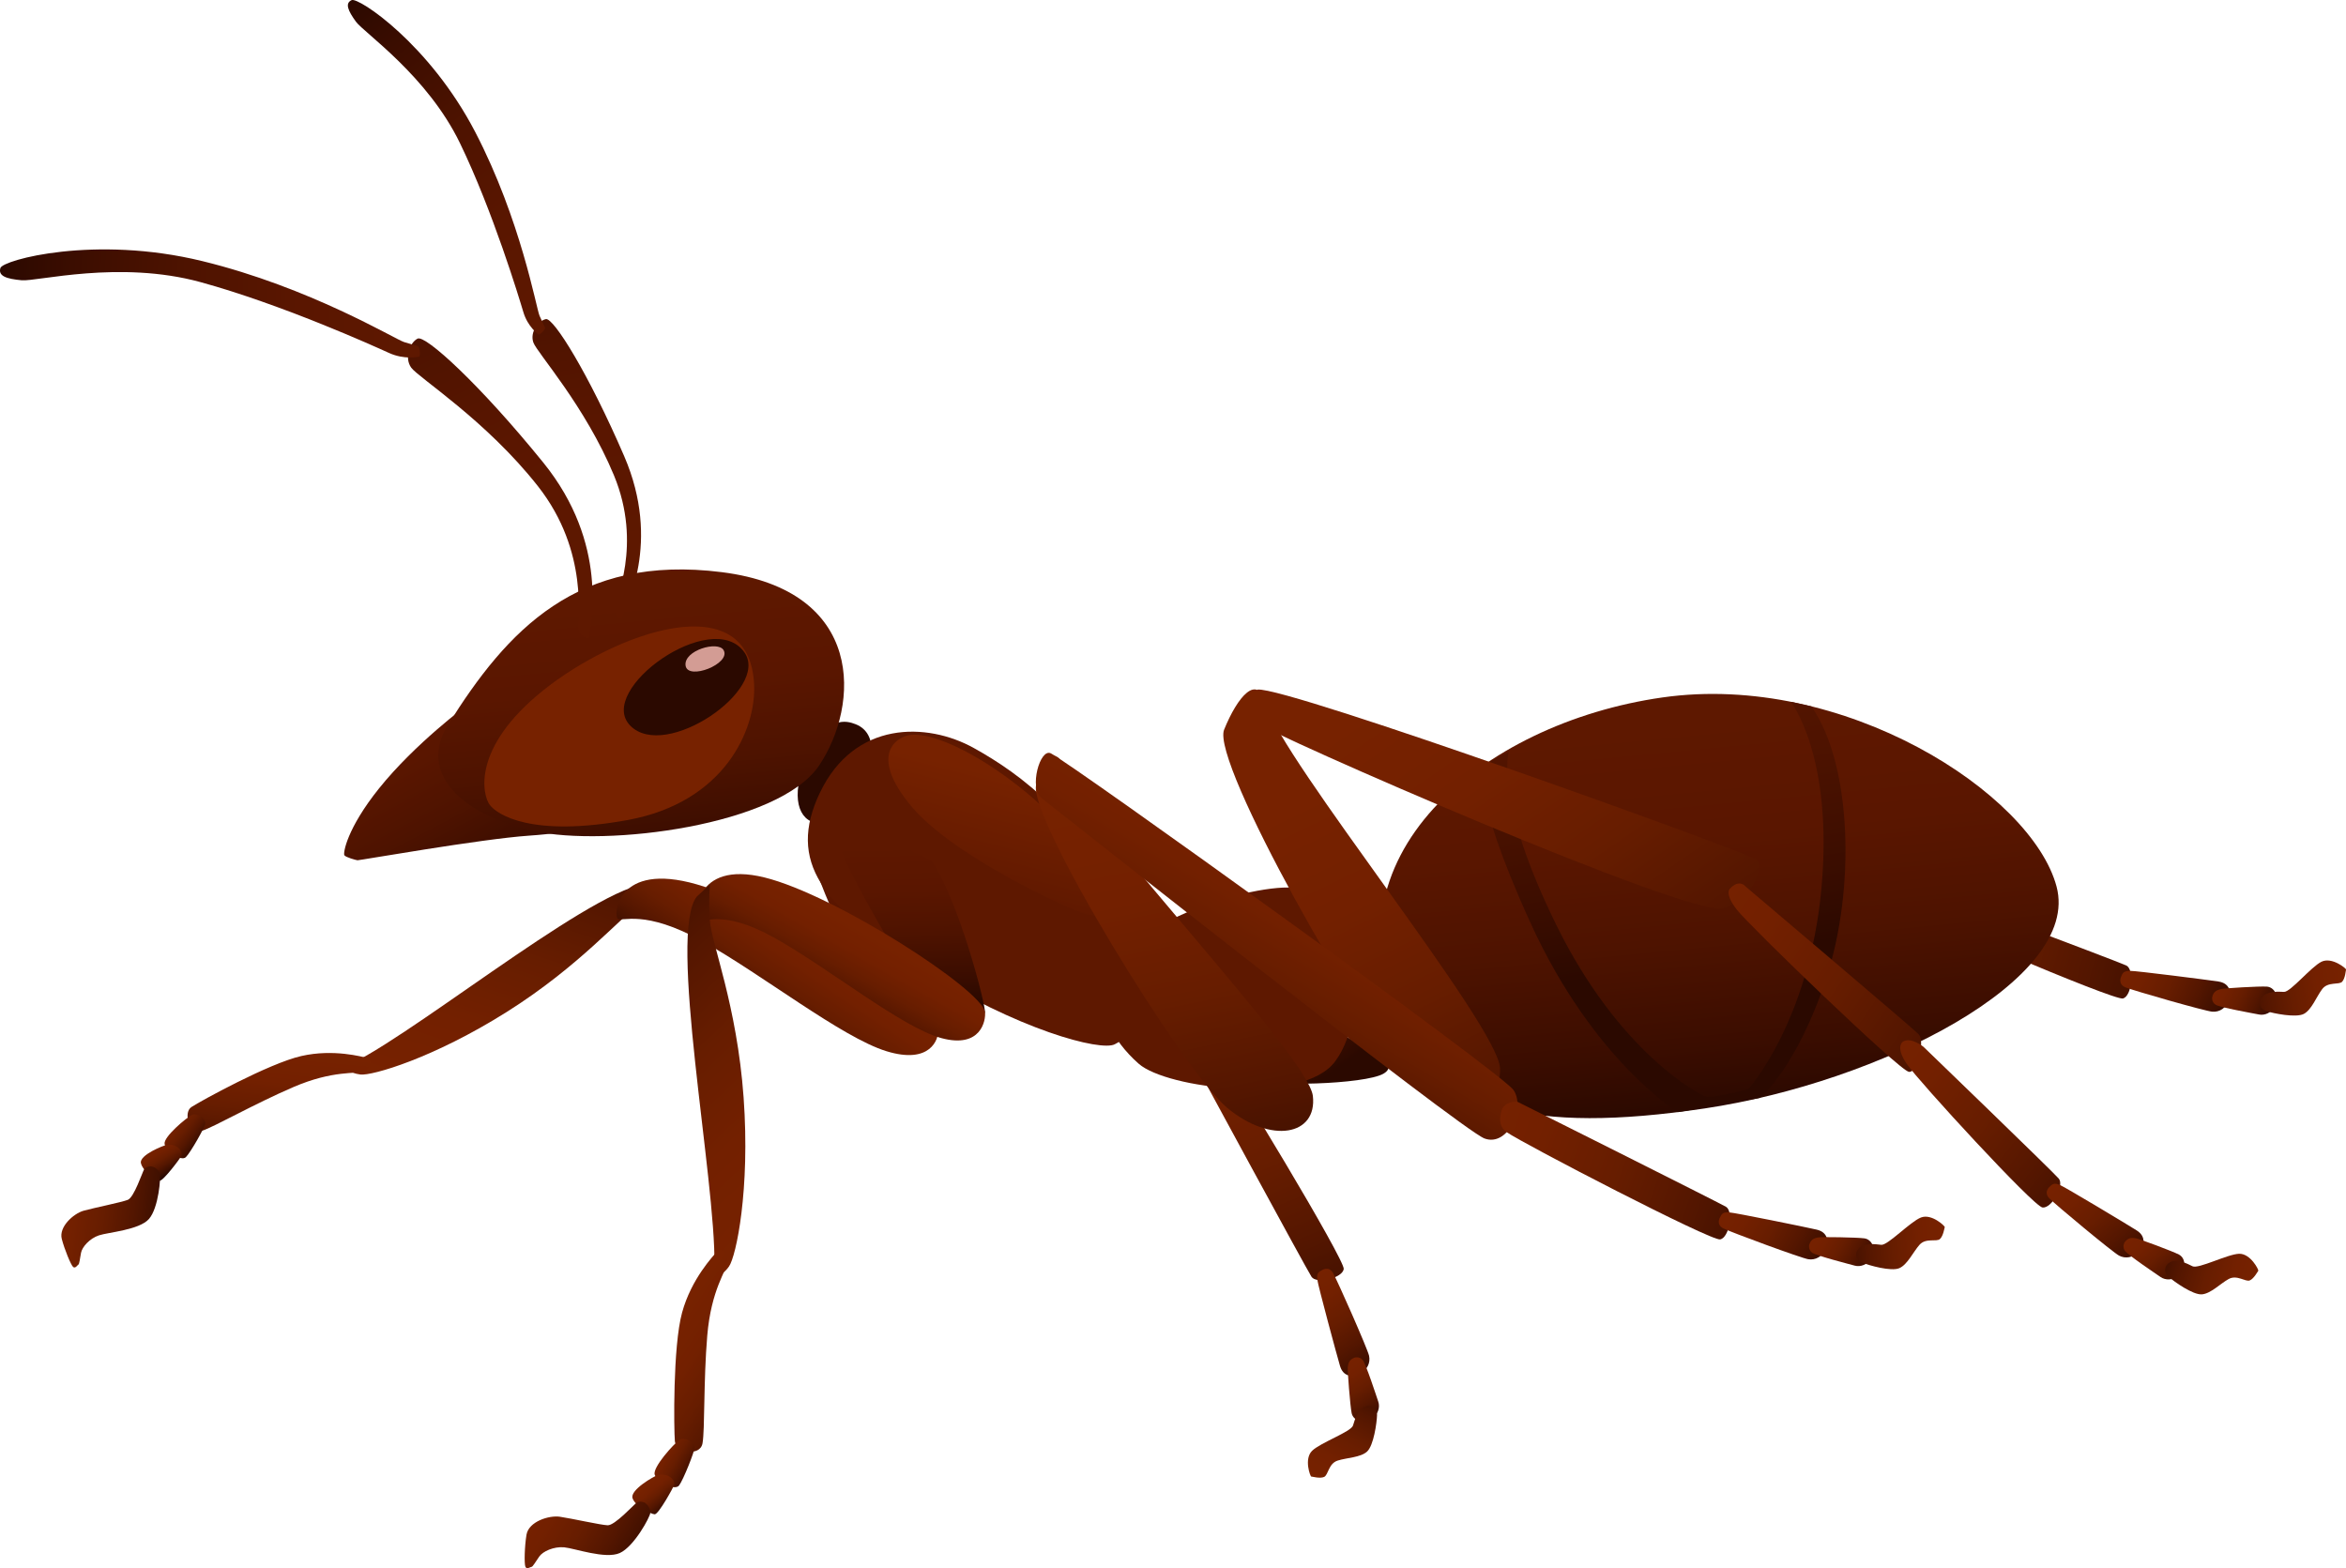<?xml version="1.0" encoding="UTF-8"?>
<svg id="Calque_1" xmlns="http://www.w3.org/2000/svg" xmlns:xlink="http://www.w3.org/1999/xlink" viewBox="0 0 583.4 389.97">
  <defs>
    <style>
      .cls-1 {
        fill: url(#_3-10);
      }

      .cls-2 {
        fill: url(#_5-19);
      }

      .cls-3 {
        fill: url(#_5-28);
      }

      .cls-4 {
        fill: url(#_3-2);
      }

      .cls-5 {
        fill: url(#_5-32);
      }

      .cls-6 {
        fill: url(#_3-4);
      }

      .cls-7 {
        fill: url(#_5-2);
      }

      .cls-8 {
        fill: url(#_5-27);
      }

      .cls-9 {
        fill: url(#_5-23);
      }

      .cls-10 {
        fill: url(#_3-6);
      }

      .cls-11 {
        fill: url(#_5-24);
      }

      .cls-12 {
        fill: url(#_5);
      }

      .cls-13 {
        fill: url(#_5-8);
      }

      .cls-14 {
        fill: url(#_5-10);
      }

      .cls-15 {
        fill: url(#_3-11);
      }

      .cls-16 {
        fill: url(#_5-13);
      }

      .cls-17 {
        fill: url(#_5-7);
      }

      .cls-18 {
        fill: url(#_5-31);
      }

      .cls-19 {
        fill: url(#_5-26);
      }

      .cls-20 {
        fill: url(#_3-9);
      }

      .cls-21 {
        fill: #720;
      }

      .cls-22 {
        fill: url(#_3);
      }

      .cls-23 {
        fill: url(#_3-5);
      }

      .cls-24 {
        fill: url(#_5-18);
      }

      .cls-25 {
        fill: url(#_44);
      }

      .cls-26 {
        fill: url(#_5-29);
      }

      .cls-27 {
        fill: #5e1800;
      }

      .cls-28 {
        fill: url(#_3-7);
      }

      .cls-29 {
        fill: url(#_5-33);
      }

      .cls-30 {
        fill: #2b0900;
      }

      .cls-31 {
        fill: url(#_3-8);
      }

      .cls-32 {
        fill: url(#_5-3);
      }

      .cls-33 {
        fill: url(#_3-3);
      }

      .cls-34 {
        fill: url(#_5-9);
      }

      .cls-35 {
        fill: url(#_5-21);
      }

      .cls-36 {
        fill: #d39c94;
      }

      .cls-37 {
        fill: url(#_5-30);
      }

      .cls-38 {
        fill: url(#_5-6);
      }

      .cls-39 {
        fill: url(#_5-4);
      }

      .cls-40 {
        fill: url(#_5-17);
      }

      .cls-41 {
        fill: url(#_5-15);
      }

      .cls-42 {
        fill: url(#_5-36);
      }

      .cls-43 {
        fill: url(#_5-20);
      }

      .cls-44 {
        fill: url(#_5-5);
      }

      .cls-45 {
        fill: url(#_5-11);
      }

      .cls-46 {
        fill: url(#_5-25);
      }

      .cls-47 {
        fill: url(#_5-22);
      }

      .cls-48 {
        fill: url(#_5-34);
      }

      .cls-49 {
        fill: url(#_5-14);
      }

      .cls-50 {
        fill: url(#_5-12);
      }

      .cls-51 {
        fill: url(#_5-35);
      }

      .cls-52 {
        fill: url(#_5-16);
      }
    </style>
    <linearGradient id="_5" data-name="  5" x1="11086.12" y1="-1400.86" x2="11080.73" y2="-1297.53" gradientTransform="translate(5165.36 -9910.3) rotate(107.75) scale(1 -1)" gradientUnits="userSpaceOnUse">
      <stop offset="0" stop-color="#720"/>
      <stop offset=".24" stop-color="#732000"/>
      <stop offset=".46" stop-color="#671d00"/>
      <stop offset=".68" stop-color="#541600"/>
      <stop offset=".9" stop-color="#3a0e00"/>
      <stop offset="1" stop-color="#2b0900"/>
    </linearGradient>
    <linearGradient id="_5-2" data-name="  5" x1="11080.1" y1="-1324.32" x2="11084.27" y2="-1292.41" xlink:href="#_5"/>
    <linearGradient id="_5-3" data-name="  5" x1="11078.42" y1="-1300.35" x2="11080.78" y2="-1282.32" xlink:href="#_5"/>
    <linearGradient id="_5-4" data-name="  5" x1="11067.93" y1="-1267.82" x2="11081.49" y2="-1295" xlink:href="#_5"/>
    <linearGradient id="_5-5" data-name="  5" x1="-6983.74" y1="4024.39" x2="-6989.14" y2="4127.72" gradientTransform="translate(4854.92 -6403.04) rotate(-25.61)" xlink:href="#_5"/>
    <linearGradient id="_5-6" data-name="  5" x1="-6989.76" y1="4100.93" x2="-6985.59" y2="4132.83" gradientTransform="translate(4854.92 -6403.04) rotate(-25.61)" xlink:href="#_5"/>
    <linearGradient id="_5-7" data-name="  5" x1="-6991.44" y1="4124.9" x2="-6989.08" y2="4142.93" gradientTransform="translate(4854.92 -6403.04) rotate(-25.61)" xlink:href="#_5"/>
    <linearGradient id="_5-8" data-name="  5" x1="-4327.73" y1="8108.22" x2="-4314.17" y2="8081.04" gradientTransform="translate(4898.6 -7604.4) rotate(1.73)" xlink:href="#_5"/>
    <linearGradient id="_5-9" data-name="  5" x1="11902.35" y1="-2617.11" x2="11898.05" y2="-2534.79" gradientTransform="translate(6449.89 -10366.35) rotate(107.49) scale(1 -1)" xlink:href="#_5"/>
    <linearGradient id="_5-10" data-name="  5" x1="11895.92" y1="-2542.15" x2="11899.24" y2="-2516.73" gradientTransform="translate(6449.89 -10366.35) rotate(107.49) scale(1 -1)" xlink:href="#_5"/>
    <linearGradient id="_5-11" data-name="  5" x1="11880.64" y1="-2531.83" x2="11886.22" y2="-2522.34" gradientTransform="translate(6449.89 -10366.35) rotate(107.49) scale(1 -1)" xlink:href="#_5"/>
    <linearGradient id="_3" data-name="  3" x1="11497.06" y1="6410.78" x2="11496.43" y2="6447.91" gradientTransform="translate(12188.2 -5264.64) rotate(-175.46) scale(1 -1)" gradientUnits="userSpaceOnUse">
      <stop offset="0" stop-color="#5e1800"/>
      <stop offset=".29" stop-color="#5a1600"/>
      <stop offset=".56" stop-color="#4e1300"/>
      <stop offset=".83" stop-color="#3b0d00"/>
      <stop offset="1" stop-color="#2b0900"/>
    </linearGradient>
    <linearGradient id="_5-12" data-name="  5" x1="8778.48" y1="7480.13" x2="8819.31" y2="7398.33" gradientTransform="translate(11616.63 1125.22) rotate(-135.35) scale(1 -1)" xlink:href="#_5"/>
    <linearGradient id="_5-13" data-name="  5" x1="6484.94" y1="8753.76" x2="6457.89" y2="8771.75" gradientTransform="translate(10849.7 1841.74) rotate(-118.19) scale(1 -1)" xlink:href="#_5"/>
    <linearGradient id="_5-14" data-name="  5" x1="11369.91" y1="7028.69" x2="11361.44" y2="7033.71" gradientTransform="translate(12263.85 -5135.94) rotate(-172.17) scale(1 -1)" xlink:href="#_5"/>
    <linearGradient id="_5-15" data-name="  5" x1="11372.55" y1="7036.04" x2="11367.96" y2="7041.63" gradientTransform="translate(12263.85 -5135.94) rotate(-172.17) scale(1 -1)" xlink:href="#_5"/>
    <linearGradient id="_5-16" data-name="  5" x1="12806.87" y1="4254.53" x2="12778.1" y2="4271.56" gradientTransform="translate(9969.88 -8806.33) rotate(155.94) scale(1 -1)" xlink:href="#_5"/>
    <linearGradient id="_5-17" data-name="  5" x1="11515.13" y1="6429.42" x2="11528.76" y2="6453.4" gradientTransform="translate(12188.2 -5264.64) rotate(-175.46) scale(1 -1)" xlink:href="#_5"/>
    <linearGradient id="_3-2" data-name="  3" x1="10623.07" y1="6001.09" x2="10589.08" y2="6048.58" gradientTransform="translate(11427.55 -4350.19) rotate(-172.3) scale(1 -1)" xlink:href="#_3"/>
    <linearGradient id="_3-3" data-name="  3" x1="12988.41" y1="2482.77" x2="12987.75" y2="2521.22" gradientTransform="translate(9576.75 -9193.6) rotate(145.33) scale(1 -1)" xlink:href="#_3"/>
    <linearGradient id="_3-4" data-name="  3" x1="11916.9" y1="2414.61" x2="11964.51" y2="2498.55" gradientTransform="translate(8791.88 -8641.19) rotate(144.95) scale(1 -1)" xlink:href="#_3"/>
    <linearGradient id="_3-5" data-name="  3" x1="11905.62" y1="2363.5" x2="11953.48" y2="2462.53" gradientTransform="translate(8791.88 -8641.19) rotate(144.95) scale(1 -1)" xlink:href="#_3"/>
    <linearGradient id="_3-6" data-name="  3" x1="10566.44" y1="5969.13" x2="10549.87" y2="6039.81" gradientTransform="translate(11427.55 -4350.19) rotate(-172.3) scale(1 -1)" xlink:href="#_3"/>
    <linearGradient id="_44" data-name="  44" x1="10153.19" y1="6989.62" x2="10153.35" y2="6955.41" gradientTransform="translate(11824.78 -4002.76) rotate(-165.51) scale(1 -1)" gradientUnits="userSpaceOnUse">
      <stop offset="0" stop-color="#5e1800"/>
      <stop offset=".9" stop-color="#720"/>
    </linearGradient>
    <linearGradient id="_5-18" data-name="  5" x1="13398.46" y1="1618.74" x2="13461.05" y2="1728.81" gradientTransform="translate(8645.66 -9168.69) rotate(138.71) scale(.93 -.94) skewX(-.24)" xlink:href="#_5"/>
    <linearGradient id="_5-19" data-name="  5" x1="12406.5" y1="197" x2="12469.08" y2="307.07" gradientTransform="translate(7200.57 -10131.56) rotate(124.56) scale(1 -1)" xlink:href="#_5"/>
    <linearGradient id="_5-20" data-name="  5" x1="12592.86" y1="874.36" x2="12627.1" y2="1004.32" gradientTransform="translate(7897.94 -9953.94) rotate(130.68) scale(1 -1)" xlink:href="#_5"/>
    <linearGradient id="_5-21" data-name="  5" x1="12510.32" y1="620.95" x2="12504.92" y2="724.28" gradientTransform="translate(7563.25 -10070) rotate(127.63) scale(1 -1)" xlink:href="#_5"/>
    <linearGradient id="_5-22" data-name="  5" x1="12469.99" y1="1086.64" x2="12465.66" y2="1169.59" gradientTransform="translate(7909.95 -9804.84) rotate(131.49) scale(1 -1)" xlink:href="#_5"/>
    <linearGradient id="_5-23" data-name="  5" x1="12463.98" y1="1147.16" x2="12468.15" y2="1179.06" gradientTransform="translate(7909.95 -9804.84) rotate(131.49) scale(1 -1)" xlink:href="#_5"/>
    <linearGradient id="_5-24" data-name="  5" x1="12462.3" y1="1171.13" x2="12464.66" y2="1189.16" gradientTransform="translate(7909.95 -9804.84) rotate(131.49) scale(1 -1)" xlink:href="#_5"/>
    <linearGradient id="_5-25" data-name="  5" x1="12451.81" y1="1203.66" x2="12465.37" y2="1176.48" gradientTransform="translate(7909.95 -9804.84) rotate(131.49) scale(1 -1)" xlink:href="#_5"/>
    <linearGradient id="_5-26" data-name="  5" x1="12455.6" y1="656.6" x2="12514.93" y2="664.95" gradientTransform="translate(7624.74 -9898.18) rotate(128.82) scale(1 -1)" xlink:href="#_5"/>
    <linearGradient id="_5-27" data-name="  5" x1="11568.2" y1="-986.76" x2="11563.15" y2="-890.04" gradientTransform="translate(5613.56 -10077.4) rotate(112.03) scale(1 -1)" xlink:href="#_5"/>
    <linearGradient id="_5-28" data-name="  5" x1="11563.17" y1="-915.37" x2="11567.34" y2="-883.46" gradientTransform="translate(5613.56 -10077.4) rotate(112.03) scale(1 -1)" xlink:href="#_5"/>
    <linearGradient id="_5-29" data-name="  5" x1="11561.49" y1="-891.4" x2="11563.84" y2="-873.37" gradientTransform="translate(5613.56 -10077.4) rotate(112.03) scale(1 -1)" xlink:href="#_5"/>
    <linearGradient id="_5-30" data-name="  5" x1="11550.99" y1="-858.87" x2="11564.56" y2="-886.05" gradientTransform="translate(5613.56 -10077.4) rotate(112.03) scale(1 -1)" xlink:href="#_5"/>
    <linearGradient id="_3-7" data-name="  3" x1="11951.58" y1="5731.53" x2="11950.91" y2="5771.05" gradientTransform="translate(12167.38 -5542.42) rotate(179.9) scale(1 -1)" xlink:href="#_3"/>
    <linearGradient id="_5-31" data-name="  5" x1="11963.61" y1="5752.42" x2="11975.04" y2="5772.53" gradientTransform="translate(12167.38 -5542.42) rotate(179.9) scale(1 -1)" xlink:href="#_5"/>
    <linearGradient id="_5-32" data-name="  5" x1="13197.1" y1="3077.03" x2="13240.55" y2="2989.96" gradientTransform="translate(11894.79 -6556.08) rotate(162.75) scale(1 -1)" xlink:href="#_5"/>
    <linearGradient id="_5-33" data-name="  5" x1="12011.36" y1="5852.41" x2="11982.57" y2="5871.56" gradientTransform="translate(12167.38 -5542.42) rotate(179.9) scale(1 -1)" xlink:href="#_5"/>
    <linearGradient id="_5-34" data-name="  5" x1="12014.2" y1="5882.96" x2="12005.18" y2="5888.29" gradientTransform="translate(12167.38 -5542.42) rotate(179.9) scale(1 -1)" xlink:href="#_5"/>
    <linearGradient id="_5-35" data-name="  5" x1="12017" y1="5890.78" x2="12012.11" y2="5896.73" gradientTransform="translate(12167.38 -5542.42) rotate(179.9) scale(1 -1)" xlink:href="#_5"/>
    <linearGradient id="_5-36" data-name="  5" x1="12048.07" y1="5894.47" x2="12017.44" y2="5912.6" gradientTransform="translate(12167.38 -5542.42) rotate(179.9) scale(1 -1)" xlink:href="#_5"/>
    <linearGradient id="_3-8" data-name="  3" x1="7056.13" y1="6402.34" x2="7159.67" y2="6346.63" gradientTransform="translate(9617.97 -814.29) rotate(-143.54) scale(1 -1)" xlink:href="#_3"/>
    <linearGradient id="_3-9" data-name="  3" x1="11011.61" y1="5441.25" x2="11117.05" y2="5441.25" gradientTransform="translate(11410.64 -4722.48) rotate(-176.71) scale(1 -1)" xlink:href="#_3"/>
    <linearGradient id="_3-10" data-name="  3" x1="5189.57" y1="6801.38" x2="5282.26" y2="6751.5" gradientTransform="translate(8706.1 58.48) rotate(-127.87) scale(1 -1)" xlink:href="#_3"/>
    <linearGradient id="_3-11" data-name="  3" x1="5242.67" y1="6771.89" x2="5337.06" y2="6771.89" gradientTransform="translate(8706.1 58.48) rotate(-127.87) scale(1 -1)" xlink:href="#_3"/>
  </defs>
  <g>
    <path class="cls-12" d="M467.15,219.63c1.3-2,5.25-.91,5.25-.91,0,0,54.36,20.41,56.37,21.39s1.38,7.58-.82,8.2c-2.2.63-53.19-21.26-57.63-24.01-4.44-2.75-3.16-4.67-3.16-4.67Z"/>
    <path class="cls-7" d="M527.52,242.8c.39-1.08.83-1.33,2.2-1.36,1.38-.03,19.37,2.25,21.99,2.66,2.62.41,3.25,2.41,2.58,4.52-.67,2.1-2.35,3.11-4.12,2.98-1.76-.13-19.54-5.22-21.6-6.05-2.05-.83-1.05-2.74-1.05-2.74Z"/>
    <path class="cls-32" d="M550.12,248c.35-1.63,1.44-1.8,2.11-2.02.67-.22,9.73-.75,11.49-.62s3.07,2.18,2.11,4.54c-.82,2.01-2.66,2.67-4.03,2.4-1.37-.27-9.75-1.75-10.82-2.43s-.86-1.88-.86-1.88Z"/>
    <path class="cls-39" d="M562.51,247.95c1.38-1.51,3.87-1.35,5.48-1.28,1.61.07,6.75-6.27,9.34-7.51,2.59-1.23,6.15,1.71,6.08,1.95-.07.23-.19,2.19-.97,3.04-.79.84-3.51-.09-4.96,1.83-1.45,1.92-2.6,5.1-4.54,6.15-1.95,1.05-7.57-.1-9.38-.68-1.81-.58-2-2.43-1.03-3.49Z"/>
  </g>
  <g>
    <g>
      <path class="cls-44" d="M297.43,259.29c-1.8,1.56-.18,5.32-.18,5.32,0,0,27.66,51.05,28.9,52.92s7.69.33,8.01-1.94c.32-2.26-28.33-49.78-31.67-53.81s-5.06-2.5-5.06-2.5Z"/>
      <path class="cls-38" d="M328.64,315.93c-1.02.53-1.2,1-1.04,2.37.16,1.37,4.88,18.88,5.64,21.42.76,2.54,2.84,2.89,4.83,1.93,1.99-.95,2.76-2.76,2.39-4.48s-7.85-18.65-8.95-20.57-2.86-.67-2.86-.67Z"/>
      <path class="cls-17" d="M336.88,337.61c-1.57.57-1.59,1.67-1.71,2.36s.59,9.74.96,11.47,2.58,2.74,4.79,1.47c1.88-1.08,2.28-3,1.83-4.32s-3.07-9.42-3.89-10.38-1.98-.59-1.98-.59Z"/>
      <path class="cls-13" d="M339.49,349.78c-1.88.8-2.56,3.2-3.03,4.74s-8.17,4.28-10.19,6.3c-2.03,2.03-.44,6.37-.19,6.38.25,0,2.13.56,3.19.1,1.06-.46,1.08-3.34,3.38-4.07,2.29-.73,5.67-.75,7.31-2.24,1.64-1.49,2.43-7.17,2.48-9.07.06-1.9-1.62-2.7-2.94-2.13Z"/>
    </g>
    <g>
      <path class="cls-34" d="M389.21,198.3c1.08-2.57,2.79-1.47,2.79-1.47,0,0,40.65,14.9,42.26,15.67s2.51,7.15.77,7.66c-1.75.51-39.48-16.21-43.03-18.39-3.55-2.18-2.78-3.47-2.78-3.47Z"/>
      <path class="cls-14" d="M434.45,214.41c1.3-.93,21.97-5,23.8-4.95,1.84.05,7.96,3.3,5.77,6.06-2.19,2.75-27.82,2.87-29.23,2.56-1.41-.3-1.37-2.94-.35-3.68Z"/>
      <path class="cls-45" d="M459.76,211.95c.3-.63,9.43-9.98,10.81-10.7,1.38-.72,6.88,1.01,7.03,2.85.19,2.32-13.28,9.14-14.54,9.72-1.25.58-3.74-.94-3.31-1.87Z"/>
    </g>
    <g>
      <path class="cls-22" d="M223.83,220.14c5.76,10.92,9.75,34.52,9.46,36.2-.29,1.67-7.87,2-9.98,1.37-2.11-.63-20.94-38.5-21.22-45.01-.28-6.51,21.74,7.45,21.74,7.45Z"/>
      <path class="cls-50" d="M162.41,219.89c-10.62-2.25-56.46,35.17-74.19,44.21-2.51,1.28-1.5,2.77,1.4,3.12s18.13-4.05,36.43-15.58c18.3-11.53,28.31-23.68,32.75-26.42,4.44-2.74,7.44-3.95,7.44-3.95l-3.83-1.37Z"/>
      <path class="cls-16" d="M90.21,266.46c-1.58.69-7.32-.39-17.24,3.88-9.92,4.27-19.61,9.86-22.73,10.88-3.12,1.02-4.77-4.51-2.64-5.91,2.13-1.4,19.29-10.87,27.34-12.69,8.05-1.83,15.17.23,16.34.46,1.17.23,1.59,2.23-1.06,3.39Z"/>
      <path class="cls-49" d="M51.05,279.43c-.1.91-3.66,7.18-4.83,8.34-1.17,1.16-4.99-1.54-5.29-3.29-.3-1.75,5.44-6.55,6.81-7.21,1.37-.66,3.43.98,3.31,2.16Z"/>
      <path class="cls-41" d="M45.15,287.43c-.29.54-4.62,6.43-5.52,6.22-.9-.2-4.2-2.44-4.59-4.43-.39-1.99,5.69-4.42,6.56-4.53.87-.11,2.08.09,2.93.95s.62,1.79.62,1.79Z"/>
      <path class="cls-52" d="M37.47,290.05c1.08.15,1.91.86,2.25,1.68s-.26,8.71-2.7,11.44c-2.44,2.73-10.11,3.28-12.42,4.05s-4.18,2.89-4.45,4.35c-.27,1.47-.43,2.8-.64,2.9-.21.09-.77,1.1-1.33.6-.56-.51-2.15-4.37-2.82-6.98-.76-2.98,2.9-6.28,5.44-7,2.54-.71,9.4-2.08,10.98-2.7,1.58-.62,3.64-6.93,4.08-7.63.44-.7,1.61-.72,1.61-.72Z"/>
      <path class="cls-40" d="M233.29,256.34c-.35-5.21-40.12-30.7-60.02-36.41-19.9-5.72-20.73,7.63-19.65,8.53,1.09.9,6.52-2.49,21.14,5.65,14.62,8.14,34.57,23.88,45.64,27.3,11.06,3.42,13.02-3.11,12.89-5.07Z"/>
    </g>
    <path class="cls-4" d="M116.15,175.35s-12.87,9.47-21.91,20.74c-7.98,9.96-8.96,16.1-8.6,16.61.36.51,2.84,1.19,3.27,1.24s30.77-5.31,42.63-6.12c12.19-.84,13.49-2.46,13.49-2.46l-28.88-30.01Z"/>
    <path class="cls-30" d="M212.79,180.11c6.18,2.43,3.96,11.25,1.53,15.64-2.43,4.39-7.42,9.9-11.85,8.78-4.43-1.12-5.92-7.92-1.22-17.2,4.7-9.28,9.14-8.16,11.54-7.22Z"/>
    <path class="cls-33" d="M339.42,260.31c-11.14-5.9-25.15-14.14-29.05-10.94-3.9,3.2,1.03,16.59,2.57,18.81,1.54,2.22,26.54,1.52,31.12-1.18,4.58-2.69-4.63-6.7-4.63-6.7Z"/>
    <path class="cls-30" d="M328.43,227.44c7.86-4.97,16,4.83,18.96,11.21,2.96,6.39,5.06,16.58.13,20.67-4.94,4.09-13.86.14-20.47-12.86-6.61-13-1.67-17.09,1.38-19.03Z"/>
    <path class="cls-6" d="M348.75,255.19c-20.56-41.71,19.59-75.31,64.64-81.74,45.05-6.43,91.85,23.86,98.03,47.02,6.18,23.16-44.05,48.71-87.52,55.19-43.47,6.48-65.08-.04-75.15-20.47Z"/>
    <path class="cls-23" d="M450.44,175.66c10.12,14.36,11.01,45.52,3.67,67.76-7.35,22.24-16.43,29.61-16.43,29.61l-20.46,3.55s-21-12.76-36.69-47.22c-15.68-34.46-11.34-39.25-11.34-39.25l6.02-3.17s-3.71,11.59,11.88,43.23c15.59,31.63,35.3,41.94,37.04,42.52,1.74.58,10.67-1.85,10.67-1.85,0,0,15.1-16.82,18.14-49.83,3.04-33.01-7.6-46.47-7.6-46.47l5.09,1.13Z"/>
    <path class="cls-10" d="M111.32,180.41c14.82-23.78,32.32-42.65,68.18-38.12,35.86,4.53,34.23,33.1,24.21,48.06-10.02,14.96-52.98,20.35-70.98,16.31-18.01-4.04-28.76-14.45-21.4-26.25Z"/>
    <path class="cls-21" d="M187.53,170.2c-1.21-24.93-34.54-12.86-52.46,1.5-17.92,14.36-15.09,26.1-13.26,28.49s10.39,8.13,34.38,3.72c23.99-4.41,31.89-22.5,31.34-33.72Z"/>
    <path class="cls-30" d="M185.12,162.24c6.43,9.19-19.66,27.09-28.38,18.23-8.72-8.86,20.4-29.62,28.38-18.23Z"/>
    <path class="cls-27" d="M203.88,197.17c8.56-17.99,26.64-17.62,38.28-11.15,11.65,6.47,27.2,17.75,37.61,42.15,10.41,24.41.87,29.72-2.56,31.53-3.43,1.81-24.06-3.49-48.39-18.91-24.32-15.42-33.14-26.41-24.94-43.63Z"/>
    <path class="cls-25" d="M225.53,182.94c7.95-2.08,29.25,10.93,40.71,25.19,11.46,14.25,11.1,20.38,11.1,20.38,0,0-4.45-.61-7.34-1.19-2.89-.58-32.54-14.02-43.16-26.56-10.62-12.54-4.31-17.03-1.31-17.81Z"/>
    <path class="cls-27" d="M274.07,247.36c1.13-17.47,38.62-28.11,48.38-26.48,12.21,2.05,19.47,29.64,9.6,43.04-8.09,10.99-41.86,6.81-48.88.62-7.02-6.19-9.37-13.07-9.1-17.18Z"/>
    <path class="cls-24" d="M265.48,192.55c4.38,12.21,59.85,70.12,61,79.98,1.14,9.86-10.4,12.03-21.29,2.99-10.88-9.03-49.94-72.69-47.49-80.47,2.45-7.78,5.15-9.82,7.78-2.51Z"/>
    <g>
      <path class="cls-2" d="M314.88,175.2c3.61,13.42,57.79,79.84,58.15,90.49.37,10.65-12.14,12.04-22.97,1.5-10.83-10.54-48.94-77.6-45.65-85.73,3.29-8.13,8.31-14.29,10.47-6.26Z"/>
      <path class="cls-43" d="M312.74,171.49c7.36-.79,122.22,40.65,124.14,42.3s-.63,9.49-8.3,12.09-113.21-43.37-117.05-46.67,1.21-7.72,1.21-7.72Z"/>
      <path class="cls-35" d="M430.19,221.01c2.38-2.57,3.92-.53,3.92-.53,0,0,41.46,35.12,43.03,36.73,1.56,1.61-.13,9.51-2.41,9.35-2.28-.16-39.52-36.16-42.76-40.26-3.24-4.1-1.78-5.29-1.78-5.29Z"/>
      <g>
        <path class="cls-47" d="M473.18,259.07c2-1.31,5.17,1.28,5.17,1.28,0,0,32.18,31.05,33.63,32.76,1.45,1.71-1.79,7.49-4.06,7.18-2.26-.31-30.77-31.36-33.73-35.67s-1.01-5.55-1.01-5.55Z"/>
        <path class="cls-9" d="M509.76,295.08c.79-.83,1.29-.88,2.56-.36,1.27.53,16.82,9.86,19.06,11.29,2.23,1.43,2,3.52.54,5.17-1.46,1.65-3.41,1.9-4.97,1.07-1.56-.83-15.79-12.65-17.33-14.24s.14-2.94.14-2.94Z"/>
        <path class="cls-11" d="M528.35,308.94c.98-1.35,2.04-1.07,2.74-1,.7.07,9.21,3.23,10.77,4.06,1.56.83,1.93,3.23.1,5.01-1.56,1.52-3.51,1.37-4.66.58-1.15-.8-8.22-5.53-8.92-6.58-.7-1.06-.03-2.07-.03-2.07Z"/>
        <path class="cls-46" d="M539.71,313.87c1.87-.82,4.08.32,5.53,1.04s8.71-3.02,11.57-3.11,4.94,4.04,4.78,4.23c-.16.18-1.06,1.93-2.11,2.39s-3.18-1.5-5.28-.33c-2.1,1.17-4.43,3.62-6.64,3.8-2.21.18-6.89-3.14-8.31-4.4s-.86-3.03.46-3.61Z"/>
      </g>
    </g>
    <path class="cls-19" d="M261.33,187.35c5.24,2.65,111.94,79.33,115.03,83.71,3.09,4.38-1.37,14.23-7.19,12.07-5.83-2.16-107-82.18-110.17-84.66-3.17-2.48-.36-12.48,2.32-11.12Z"/>
    <g>
      <path class="cls-8" d="M373.67,275.51c1.45-1.9,3.68-1.52,3.68-1.52,0,0,49.93,25,51.86,26.12,1.94,1.13.81,7.66-1.43,8.12-2.24.46-48.8-23.71-53.1-26.67-2.93-2.02-1.01-6.06-1.01-6.06Z"/>
      <path class="cls-3" d="M427.76,302.7c.47-1.05.93-1.26,2.3-1.19,1.37.07,19.15,3.69,21.73,4.29,2.58.6,3.06,2.65,2.23,4.7-.83,2.05-2.58,2.93-4.33,2.66-1.75-.27-19.1-6.67-21.09-7.65-1.99-.98-.85-2.81-.85-2.81Z"/>
      <path class="cls-26" d="M449.91,309.58c.47-1.6,1.57-1.69,2.25-1.85s9.76-.02,11.51.24c1.75.27,2.9,2.4,1.77,4.69-.96,1.95-2.85,2.46-4.2,2.09-1.35-.37-9.59-2.47-10.61-3.23-1.02-.76-.72-1.94-.72-1.94Z"/>
      <path class="cls-37" d="M462.27,310.44c1.49-1.4,3.96-1.05,5.56-.87,1.6.19,7.2-5.75,9.87-6.79,2.67-1.04,6.01,2.17,5.92,2.39-.09.23-.35,2.17-1.2,2.96s-3.5-.36-5.09,1.45c-1.59,1.81-2.97,4.89-4.99,5.79-2.02.9-7.54-.67-9.3-1.38-1.76-.71-1.82-2.57-.77-3.55Z"/>
    </g>
    <g>
      <path class="cls-28" d="M231.78,214.1c7.05,11.09,13.31,35.78,13.15,37.58-.16,1.8-8.18,2.8-10.47,2.31s-25.54-39.04-26.39-45.92c-.86-6.88,23.71,6.03,23.71,6.03Z"/>
      <path class="cls-18" d="M244.94,251.69c-.67-5.49-37.11-29.12-54.84-33.48-17.73-4.36-17.51,9.88-16.5,10.73,1.01.86,5.5-3.2,18.81,4.18,13.31,7.38,31.79,22.36,41.67,25.04,9.87,2.68,11.12-4.42,10.87-6.48Z"/>
      <path class="cls-5" d="M173.35,222.88c-7.43,8.85,4.72,70.64,4.31,91.82-.06,3,1.85,2.79,3.63.25,1.78-2.54,5.28-19.05,3.63-42.01s-8.04-38.45-8.39-43.99c-.35-5.54.02-8.97.02-8.97l-3.2,2.91Z"/>
      <path class="cls-29" d="M180.88,314.01c-.14,1.83-4.04,6.67-5,18.13s-.57,23.36-1.18,26.79c-.61,3.44-6.62,2.22-6.87-.48-.25-2.7-.53-23.56,1.79-32.03s7.82-14.13,8.62-15.11,2.89-.37,2.65,2.7Z"/>
      <path class="cls-48" d="M172.74,359.92c.03.97-2.81,8.1-3.87,9.5-1.06,1.39-5.48-.89-6.06-2.69-.58-1.8,4.77-7.7,6.12-8.6,1.35-.9,3.76.53,3.81,1.79Z"/>
      <path class="cls-51" d="M167.7,369.22c-.23.61-3.93,7.45-4.91,7.37-.98-.08-4.79-1.96-5.49-4-.7-2.04,5.35-5.49,6.25-5.74.9-.25,2.21-.21,3.23.57,1.02.78.92,1.8.92,1.8Z"/>
      <path class="cls-42" d="M160.25,373.65c.98.61,1.49,1.66,1.46,2.61s-4.02,8.36-7.58,9.96-11.25-1.18-13.83-1.42-5.32,1-6.21,2.31c-.9,1.31-1.63,2.54-1.88,2.54s-1.23.74-1.55,0c-.33-.74-.21-5.18.27-8,.55-3.23,5.53-4.86,8.32-4.45,2.78.4,10.05,2.04,11.85,2.12s6.54-5.17,7.27-5.66,1.88,0,1.88,0Z"/>
    </g>
    <g>
      <path class="cls-31" d="M146.48,158.73c.33-3.51,5.08-23.39-11.4-43.72-15.78-19.46-29.3-31.78-31.23-30.8-1.93.98-3.36,4.72-1.6,7.21,1.77,2.48,18.6,13.07,31.52,29.49,12.91,16.42,9.69,33.59,10.09,35.59.4,2,2.62,2.24,2.62,2.24Z"/>
      <path class="cls-20" d="M104.05,88.72s-3.47.8-7.3-.94c-3.83-1.75-26.73-12.09-46.89-17.62-20.16-5.53-40.69-.11-44.47-.46s-5.9-1.04-5.29-3.05c.61-2.01,23.45-8.25,50.2-1.72,26.76,6.52,47.93,19.43,50.16,20.13,2.23.71,3.46,1.01,3.46,1.01,0,0,.45.2.49,1.56.04,1.36-.37,1.1-.37,1.1Z"/>
    </g>
    <g>
      <path class="cls-1" d="M154.49,153.9c1.13-2.95,10.03-18.93.74-40.44-8.89-20.59-17.57-34.48-19.47-34.1-1.9.38-4.04,3.26-3.12,5.82.92,2.57,12.88,15.76,20.04,33.04,7.16,17.27.23,31.3.09,33.11-.14,1.82,1.72,2.57,1.72,2.57Z"/>
      <path class="cls-15" d="M133.81,83.1s-2.59-1.86-3.66-5.48c-1.08-3.61-7.6-25.14-15.75-41.99-8.15-16.85-23.9-27.49-25.89-30.24s-2.77-4.59-1.06-5.36c1.71-.77,19.37,10.94,30.74,32.82,11.37,21.88,15.15,43.75,15.98,45.67.84,1.92,1.36,2.93,1.36,2.93,0,0,.13.42-.76,1.25-.89.83-.96.4-.96.4Z"/>
    </g>
    <path class="cls-36" d="M179.95,161.69c-1.38-2.42-9.99.05-9.46,3.84.54,3.79,11.37-.47,9.46-3.84Z"/>
  </g>
</svg>
